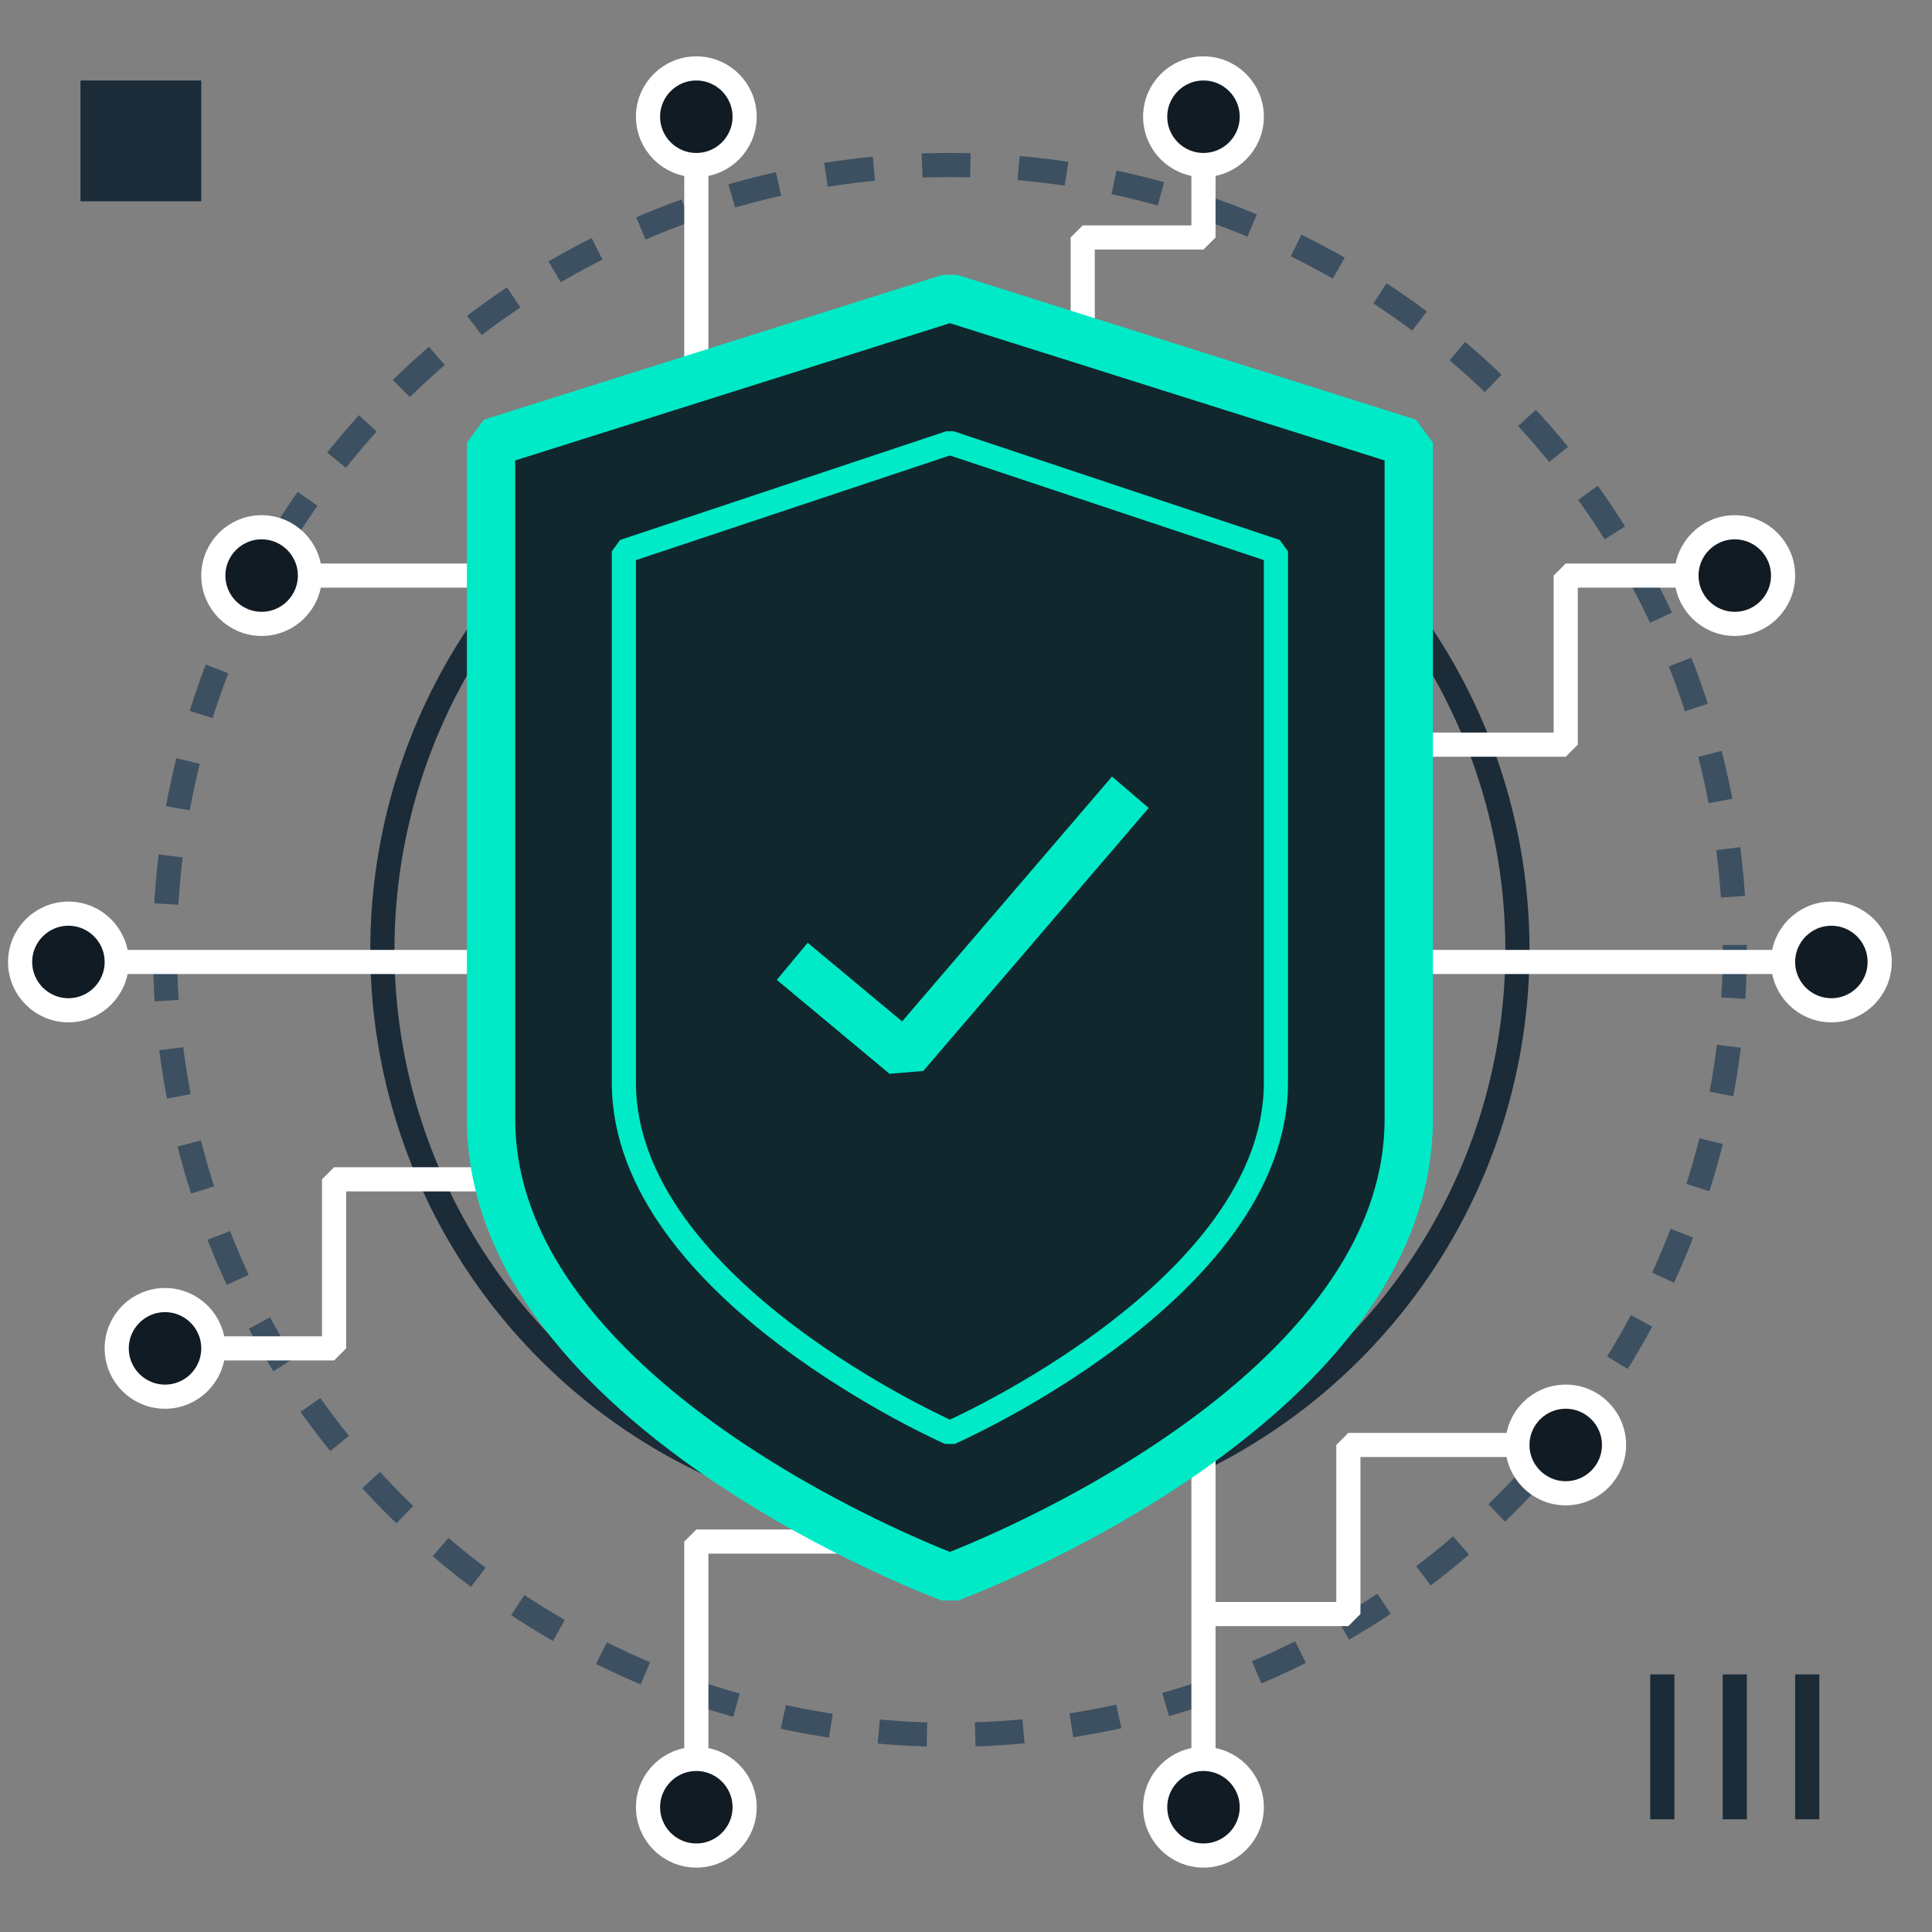 <svg width="144" height="144" viewBox="13 13 120 120" fill="none" xmlns="http://www.w3.org/2000/svg">
<rect x="13" y="13" width="120" height="120" fill="#808080" stroke="none"/>
<circle cx="72" cy="72" r="48.75" stroke="#3C5061" stroke-width="1.5" stroke-dasharray="3 3"/>
<circle cx="72" cy="72" r="35.25" stroke="#1B2B38" stroke-width="1.5"/>
<path d="M123.75 72.75H100.5" stroke="white" stroke-width="1.5" stroke-linejoin="bevel"/>
<path d="M87.75 23.25V27.75H80.25V35.25" stroke="white" stroke-width="1.5" stroke-linejoin="bevel"/>
<path d="M87.75 102L87.75 122.25" stroke="white" stroke-width="1.5" stroke-linejoin="bevel"/>
<path d="M107.25 102.75H96.75V113.25H87.75" stroke="white" stroke-width="1.5" stroke-linejoin="bevel"/>
<path d="M117.75 48.75H110.25V59.25H100.5" stroke="white" stroke-width="1.5" stroke-linejoin="bevel"/>
<circle cx="3" cy="3" r="3" transform="matrix(-1 0 0 1 129.75 69.75)" fill="#111B24" stroke="white" stroke-width="1.5" stroke-linejoin="bevel"/>
<circle cx="3" cy="3" r="3" transform="matrix(-1 0 0 1 113.25 99.75)" fill="#111B24" stroke="white" stroke-width="1.5" stroke-linejoin="bevel"/>
<circle cx="3" cy="3" r="3" transform="matrix(-1 0 0 1 90.75 17.25)" fill="#111B24" stroke="white" stroke-width="1.5" stroke-linejoin="bevel"/>
<circle cx="3" cy="3" r="3" transform="matrix(-1 0 0 1 123.75 45.75)" fill="#111B24" stroke="white" stroke-width="1.5" stroke-linejoin="bevel"/>
<circle cx="3" cy="3" r="3" transform="matrix(1 8.74228e-08 8.74228e-08 -1 84.75 128.25)" fill="#111B24" stroke="white" stroke-width="1.5" stroke-linejoin="bevel"/>
<path d="M20.25 72.75L43.5 72.75" stroke="white" stroke-width="1.5" stroke-linejoin="bevel"/>
<path d="M56.25 122.25L56.25 108.75L66.75 108.75" stroke="white" stroke-width="1.5" stroke-linejoin="bevel"/>
<path d="M56.25 43.5L56.25 23.25" stroke="white" stroke-width="1.5" stroke-linejoin="bevel"/>
<path d="M32.25 48.75L43.5 48.75" stroke="white" stroke-width="1.5" stroke-linejoin="bevel"/>
<path d="M26.25 96.75L33.75 96.75L33.75 86.25L45 86.25" stroke="white" stroke-width="1.5" stroke-linejoin="bevel"/>
<circle cx="3" cy="3" r="3" transform="matrix(1 8.74228e-08 8.74228e-08 -1 14.25 75.75)" fill="#111B24" stroke="white" stroke-width="1.5" stroke-linejoin="bevel"/>
<circle cx="3" cy="3" r="3" transform="matrix(1 8.74228e-08 8.74228e-08 -1 26.25 51.75)" fill="#111B24" stroke="white" stroke-width="1.5" stroke-linejoin="bevel"/>
<circle cx="3" cy="3" r="3" transform="matrix(1 8.74228e-08 8.74228e-08 -1 53.25 128.25)" fill="#111B24" stroke="white" stroke-width="1.5" stroke-linejoin="bevel"/>
<circle cx="3" cy="3" r="3" transform="matrix(1 8.74228e-08 8.74228e-08 -1 20.25 99.75)" fill="#111B24" stroke="white" stroke-width="1.5" stroke-linejoin="bevel"/>
<circle cx="3" cy="3" r="3" transform="matrix(-1 -1.74846e-07 -1.74846e-07 1 59.25 17.25)" fill="#111B24" stroke="white" stroke-width="1.5" stroke-linejoin="bevel"/>
<path d="M43.5 40.5L72 31.5L100.5 40.5C100.5 40.5 100.5 64.5 100.5 82.5C100.5 100.5 72 111 72 111C72 111 43.5 100.5 43.5 82.5C43.5 64.5 43.5 40.5 43.5 40.5Z" fill="#111B24"/>
<path d="M43.5 40.5L72 31.5L100.5 40.5C100.5 40.5 100.5 64.5 100.5 82.5C100.5 100.5 72 111 72 111C72 111 43.5 100.5 43.5 82.5C43.5 64.5 43.5 40.5 43.5 40.5Z" fill="#00EAC7" fill-opacity="0.06"/>
<path d="M43.5 40.5L72 31.5L100.5 40.5C100.5 40.5 100.5 64.5 100.5 82.5C100.5 100.5 72 111 72 111C72 111 43.5 100.5 43.5 82.5C43.5 64.5 43.5 40.5 43.5 40.5Z" stroke="#00EAC7" stroke-width="3" stroke-linejoin="bevel"/>
<path d="M62.208 72.709L69.208 78.542L83.208 62.209" stroke="#00EAC7" stroke-width="3" stroke-linejoin="bevel"/>
<path d="M51.75 47.25L72 40.5L92.25 47.25C92.25 47.25 92.25 67.393 92.25 80.25C92.25 93.107 72 102 72 102C72 102 51.75 93.107 51.75 80.25C51.75 67.393 51.75 47.25 51.75 47.25Z" stroke="#00EAC7" stroke-width="1.5" stroke-linejoin="bevel"/>
<path d="M116.25 117.75V125.25" stroke="#1B2B38" stroke-width="1.5" stroke-linecap="square"/>
<path d="M120.75 117.75V125.25" stroke="#1B2B38" stroke-width="1.5" stroke-linecap="square"/>
<path d="M125.25 117.75L125.25 125.25" stroke="#1B2B38" stroke-width="1.5" stroke-linecap="square"/>
<rect x="18" y="18" width="7.5" height="7.5" fill="#1B2B38"/>
</svg>
